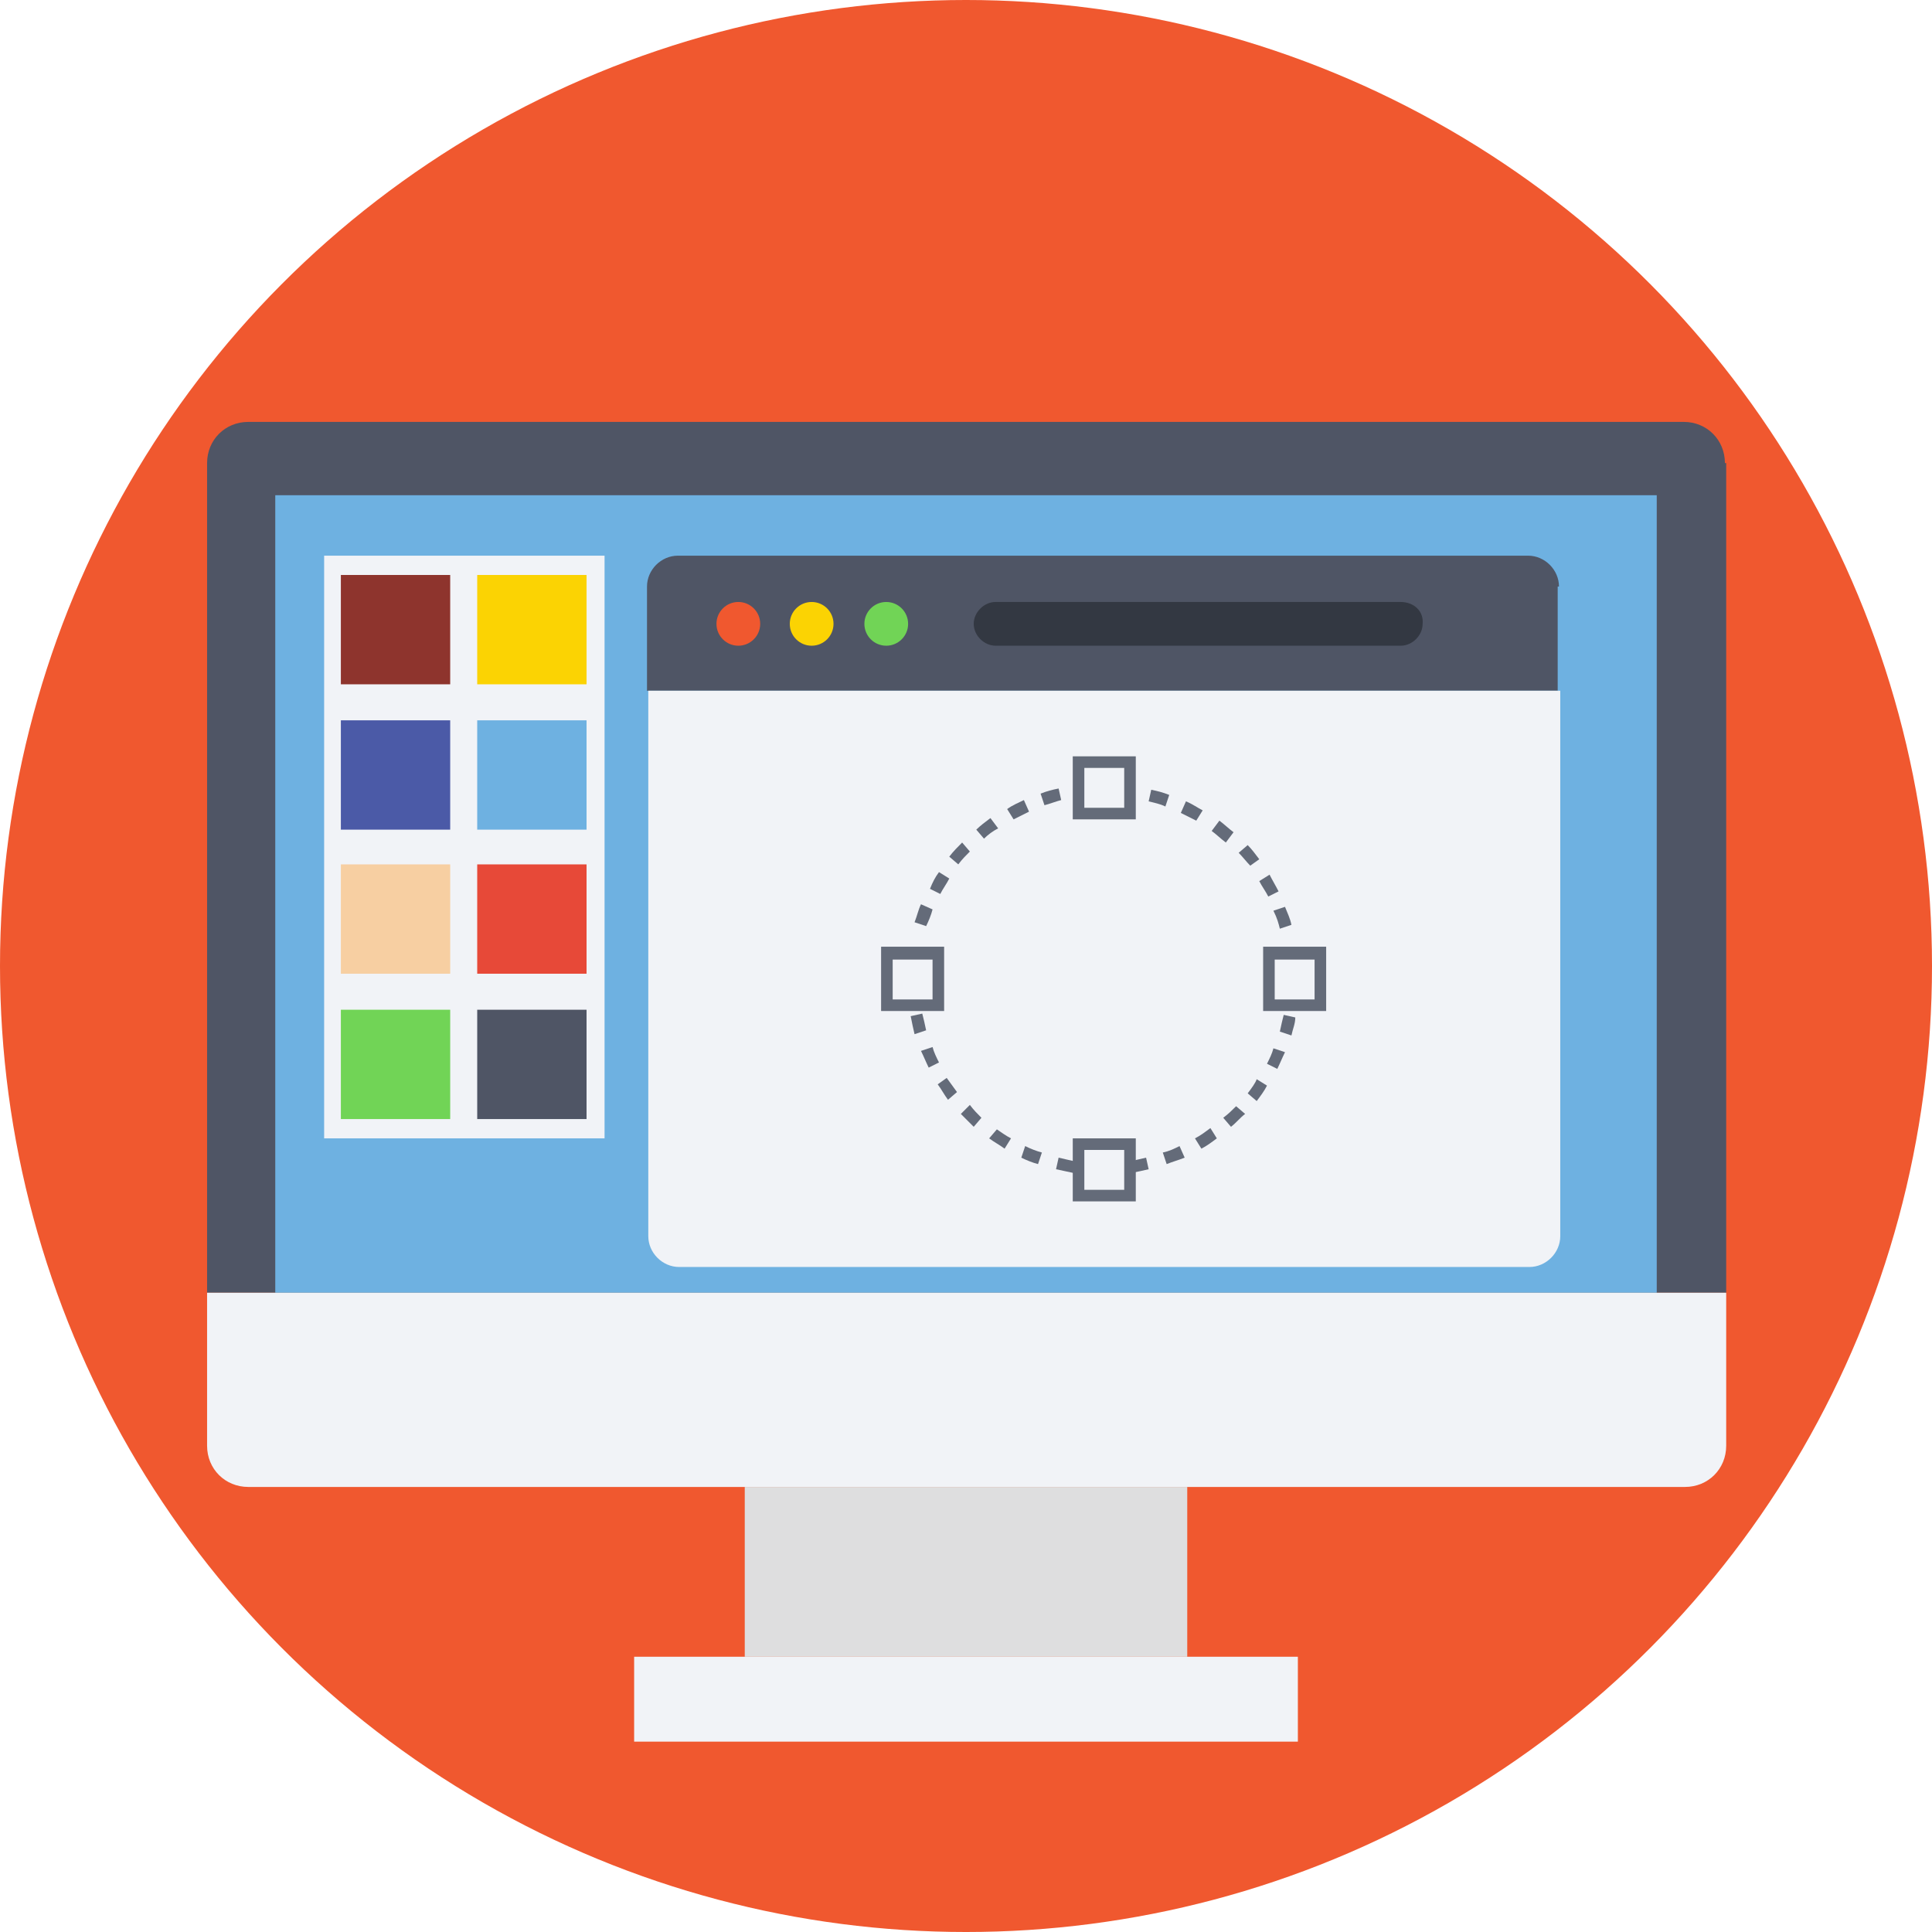 <?xml version="1.0" encoding="iso-8859-1"?>
<!-- Generator: Adobe Illustrator 19.0.0, SVG Export Plug-In . SVG Version: 6.00 Build 0)  -->
<svg version="1.1" id="Layer_1" xmlns="http://www.w3.org/2000/svg" xmlns:xlink="http://www.w3.org/1999/xlink" x="0px" y="0px"
	 viewBox="0 0 509.287 509.287" style="enable-background:new 0 0 509.287 509.287;" xml:space="preserve">
<circle style="fill:#F0582F;" cx="254.644" cy="254.644" r="254.644"/>
<path style="fill:#4F5565;" d="M454.697,122.066c0-6.103-4.747-10.85-10.85-10.85H65.441c-6.103,0-10.85,4.747-10.85,10.85v218.702
	h400.445V122.066H454.697z"/>
<rect x="72.562" y="130.543" style="fill:#6EB1E1;" width="364.164" height="210.225"/>
<g>
	<rect x="85.446" y="146.479" style="fill:#F1F3F7;" width="73.918" height="153.6"/>
	<path style="fill:#F1F3F7;" d="M54.591,340.768v40.35c0,6.103,4.747,10.85,10.85,10.85h378.744c6.103,0,10.85-4.747,10.85-10.85
		v-40.35H54.591z"/>
</g>
<rect x="196.323" y="391.968" style="fill:#DEDEDF;" width="116.641" height="44.758"/>
<rect x="167.163" y="436.726" style="fill:#F1F3F7;" width="174.962" height="22.379"/>
<rect x="89.854" y="151.566" style="fill:#8E342D;" width="28.821" height="28.821"/>
<rect x="89.854" y="189.881" style="fill:#4B5AA7;" width="28.821" height="28.821"/>
<rect x="89.854" y="227.857" style="fill:#F7CFA2;" width="28.821" height="28.821"/>
<rect x="89.854" y="266.172" style="fill:#71D456;" width="28.821" height="28.821"/>
<rect x="125.796" y="151.566" style="fill:#FBD303;" width="28.821" height="28.821"/>
<rect x="125.796" y="189.881" style="fill:#6EB1E1;" width="28.821" height="28.821"/>
<rect x="125.796" y="227.857" style="fill:#E74938;" width="28.821" height="28.821"/>
<g>
	<rect x="125.796" y="266.172" style="fill:#4F5565;" width="28.821" height="28.821"/>
	<path style="fill:#4F5565;" d="M410.956,154.617c0-4.408-3.73-8.138-8.138-8.138H178.691c-4.408,0-8.138,3.73-8.138,8.138v27.465
		h240.064v-27.465H410.956z"/>
</g>
<circle style="fill:#F0582F;" cx="194.628" cy="164.45" r="5.764"/>
<circle style="fill:#FBD303;" cx="213.955" cy="164.45" r="5.764"/>
<circle style="fill:#71D456;" cx="233.621" cy="164.45" r="5.764"/>
<path style="fill:#333842;" d="M369.25,158.686H262.442c-3.052,0-5.764,2.713-5.764,5.764s2.713,5.764,5.764,5.764H369.25
	c3.052,0,5.764-2.713,5.764-5.764C375.354,161.06,372.641,158.686,369.25,158.686z"/>
<path style="fill:#F1F3F7;" d="M170.893,182.082v143.767c0,4.408,3.73,8.138,8.138,8.138h224.127c4.408,0,8.138-3.73,8.138-8.138
	V182.082H170.893z"/>
<g>
	<path style="fill:#646B79;" d="M253.626,222.093c-1.017,1.017-2.374,2.374-3.391,3.73l2.374,2.034
		c1.017-1.356,2.034-2.374,3.052-3.391L253.626,222.093z"/>
	<path style="fill:#646B79;" d="M245.828,239.724l-3.052-1.356c-0.678,1.356-1.017,3.052-1.695,4.747l3.052,1.017
		C244.811,242.776,245.489,241.081,245.828,239.724z"/>
	<path style="fill:#646B79;" d="M250.236,231.587l-2.713-1.695c-1.017,1.356-1.695,2.713-2.373,4.408l2.713,1.356
		C248.54,234.299,249.558,232.943,250.236,231.587z"/>
	<path style="fill:#646B79;" d="M245.828,276.005l-3.052,1.017c0.678,1.356,1.356,3.052,2.034,4.408l2.713-1.356
		C246.845,278.718,246.167,277.362,245.828,276.005z"/>
	<path style="fill:#646B79;" d="M247.184,285.838c1.017,1.356,1.695,2.713,2.713,4.069l2.374-2.034
		c-1.017-1.356-1.695-2.374-2.713-3.73L247.184,285.838z"/>
	<path style="fill:#646B79;" d="M308.217,209.547c-1.695-0.678-3.052-1.017-4.747-1.356l-0.678,3.052
		c1.356,0.339,3.052,0.678,4.408,1.356L308.217,209.547z"/>
	<path style="fill:#646B79;" d="M243.115,267.189l-3.052,0.678c0.339,1.695,0.678,3.391,1.017,4.747l3.052-1.017
		C243.793,269.902,243.454,268.546,243.115,267.189z"/>
	<path style="fill:#646B79;" d="M337.038,234.977c-0.678-1.356-1.695-3.052-2.374-4.408l-2.713,1.695
		c0.678,1.356,1.695,2.713,2.374,4.069L337.038,234.977z"/>
	<path style="fill:#646B79;" d="M337.377,244.811l3.052-1.017c-0.339-1.695-1.017-3.052-1.695-4.747l-3.052,1.017
		C336.699,242.098,337.038,243.454,337.377,244.811z"/>
	<path style="fill:#646B79;" d="M325.171,219.38c-1.356-1.017-2.374-2.034-3.73-3.052l-2.034,2.713
		c1.356,1.017,2.374,2.034,3.73,3.052L325.171,219.38z"/>
	<path style="fill:#646B79;" d="M317.033,213.616c-1.356-0.678-2.713-1.695-4.408-2.374l-1.356,3.052
		c1.356,0.678,2.713,1.356,4.069,2.034L317.033,213.616z"/>
	<path style="fill:#646B79;" d="M331.952,226.501c-1.017-1.356-2.034-2.713-3.052-3.73l-2.374,2.034
		c1.017,1.017,2.034,2.374,3.052,3.391L331.952,226.501z"/>
	<path style="fill:#646B79;" d="M333.987,280.413l2.713,1.356c0.678-1.356,1.356-3.052,2.034-4.408l-3.052-1.017
		C335.343,277.701,334.665,279.057,333.987,280.413z"/>
	<path style="fill:#646B79;" d="M255.661,291.264l-2.374,2.374c1.017,1.017,2.374,2.374,3.391,3.391l2.034-2.374
		C257.695,293.637,256.678,292.62,255.661,291.264z"/>
	<path style="fill:#646B79;" d="M306.522,303.809l1.017,3.052c1.695-0.678,3.052-1.017,4.747-1.695l-1.356-3.052
		C309.573,302.792,308.217,303.47,306.522,303.809z"/>
	<path style="fill:#646B79;" d="M322.458,294.654l2.034,2.374c1.356-1.017,2.374-2.374,3.73-3.391l-2.374-2.034
		C324.832,292.62,323.815,293.637,322.458,294.654z"/>
	<path style="fill:#646B79;" d="M337.377,271.936l3.052,1.017c0.339-1.695,1.017-3.052,1.017-4.747l-3.052-0.678
		C338.056,268.885,337.717,270.241,337.377,271.936z"/>
	<path style="fill:#646B79;" d="M297.706,306.183l0.339,3.052c1.695-0.339,3.391-0.678,4.747-1.017l-0.678-3.052
		C300.758,305.505,299.062,305.844,297.706,306.183z"/>
	<path style="fill:#646B79;" d="M328.901,288.212l2.374,2.034c1.017-1.356,2.034-2.713,2.713-4.069l-2.713-1.695
		C330.935,285.499,329.918,286.856,328.901,288.212z"/>
	<path style="fill:#646B79;" d="M314.999,300.079l1.695,2.713c1.356-0.678,2.713-1.695,4.069-2.713l-1.695-2.713
		C317.711,298.384,316.355,299.401,314.999,300.079z"/>
	<path style="fill:#646B79;" d="M269.902,210.903c-1.356,0.678-3.052,1.356-4.408,2.374l1.695,2.713
		c1.356-0.678,2.713-1.356,4.069-2.034L269.902,210.903z"/>
	<path style="fill:#646B79;" d="M260.747,300.079c1.356,1.017,2.713,1.695,4.069,2.713l1.695-2.713
		c-1.356-0.678-2.713-1.695-3.73-2.374L260.747,300.079z"/>
	<path style="fill:#646B79;" d="M261.086,215.65c-1.356,1.017-2.713,2.034-3.73,3.052l2.034,2.374
		c1.017-1.017,2.374-2.034,3.73-2.713L261.086,215.65z"/>
	<path style="fill:#646B79;" d="M279.057,207.852c-1.695,0.339-3.052,0.678-4.747,1.356l1.017,3.052
		c1.356-0.339,3.052-1.017,4.408-1.356L279.057,207.852z"/>
	<path style="fill:#646B79;" d="M278.379,308.217c1.695,0.339,3.052,0.678,4.747,1.017l0.339-3.052
		c-1.356-0.339-3.052-0.678-4.408-1.017L278.379,308.217z"/>
	<path style="fill:#646B79;" d="M269.224,305.166c1.356,0.678,3.052,1.356,4.408,1.695l1.017-3.052
		c-1.356-0.339-3.052-1.017-4.408-1.695L269.224,305.166z"/>
	<path style="fill:#646B79;" d="M299.401,215.989h-16.615v-16.615h16.615V215.989z M285.838,212.938h10.511v-10.511h-10.511V212.938
		z"/>
	<path style="fill:#646B79;" d="M299.401,316.694h-16.615v-16.615h16.615V316.694z M285.838,313.642h10.511v-10.511h-10.511V313.642
		z"/>
	<path style="fill:#646B79;" d="M349.584,266.511H332.97v-16.954h16.615V266.511z M336.021,263.46h10.511v-10.511h-10.511V263.46z"
		/>
	<path style="fill:#646B79;" d="M248.879,266.511h-16.615v-16.954h16.615V266.511z M235.317,263.46h10.511v-10.511h-10.511V263.46z"
		/>
</g>
<g>
</g>
<g>
</g>
<g>
</g>
<g>
</g>
<g>
</g>
<g>
</g>
<g>
</g>
<g>
</g>
<g>
</g>
<g>
</g>
<g>
</g>
<g>
</g>
<g>
</g>
<g>
</g>
<g>
</g>
</svg>
